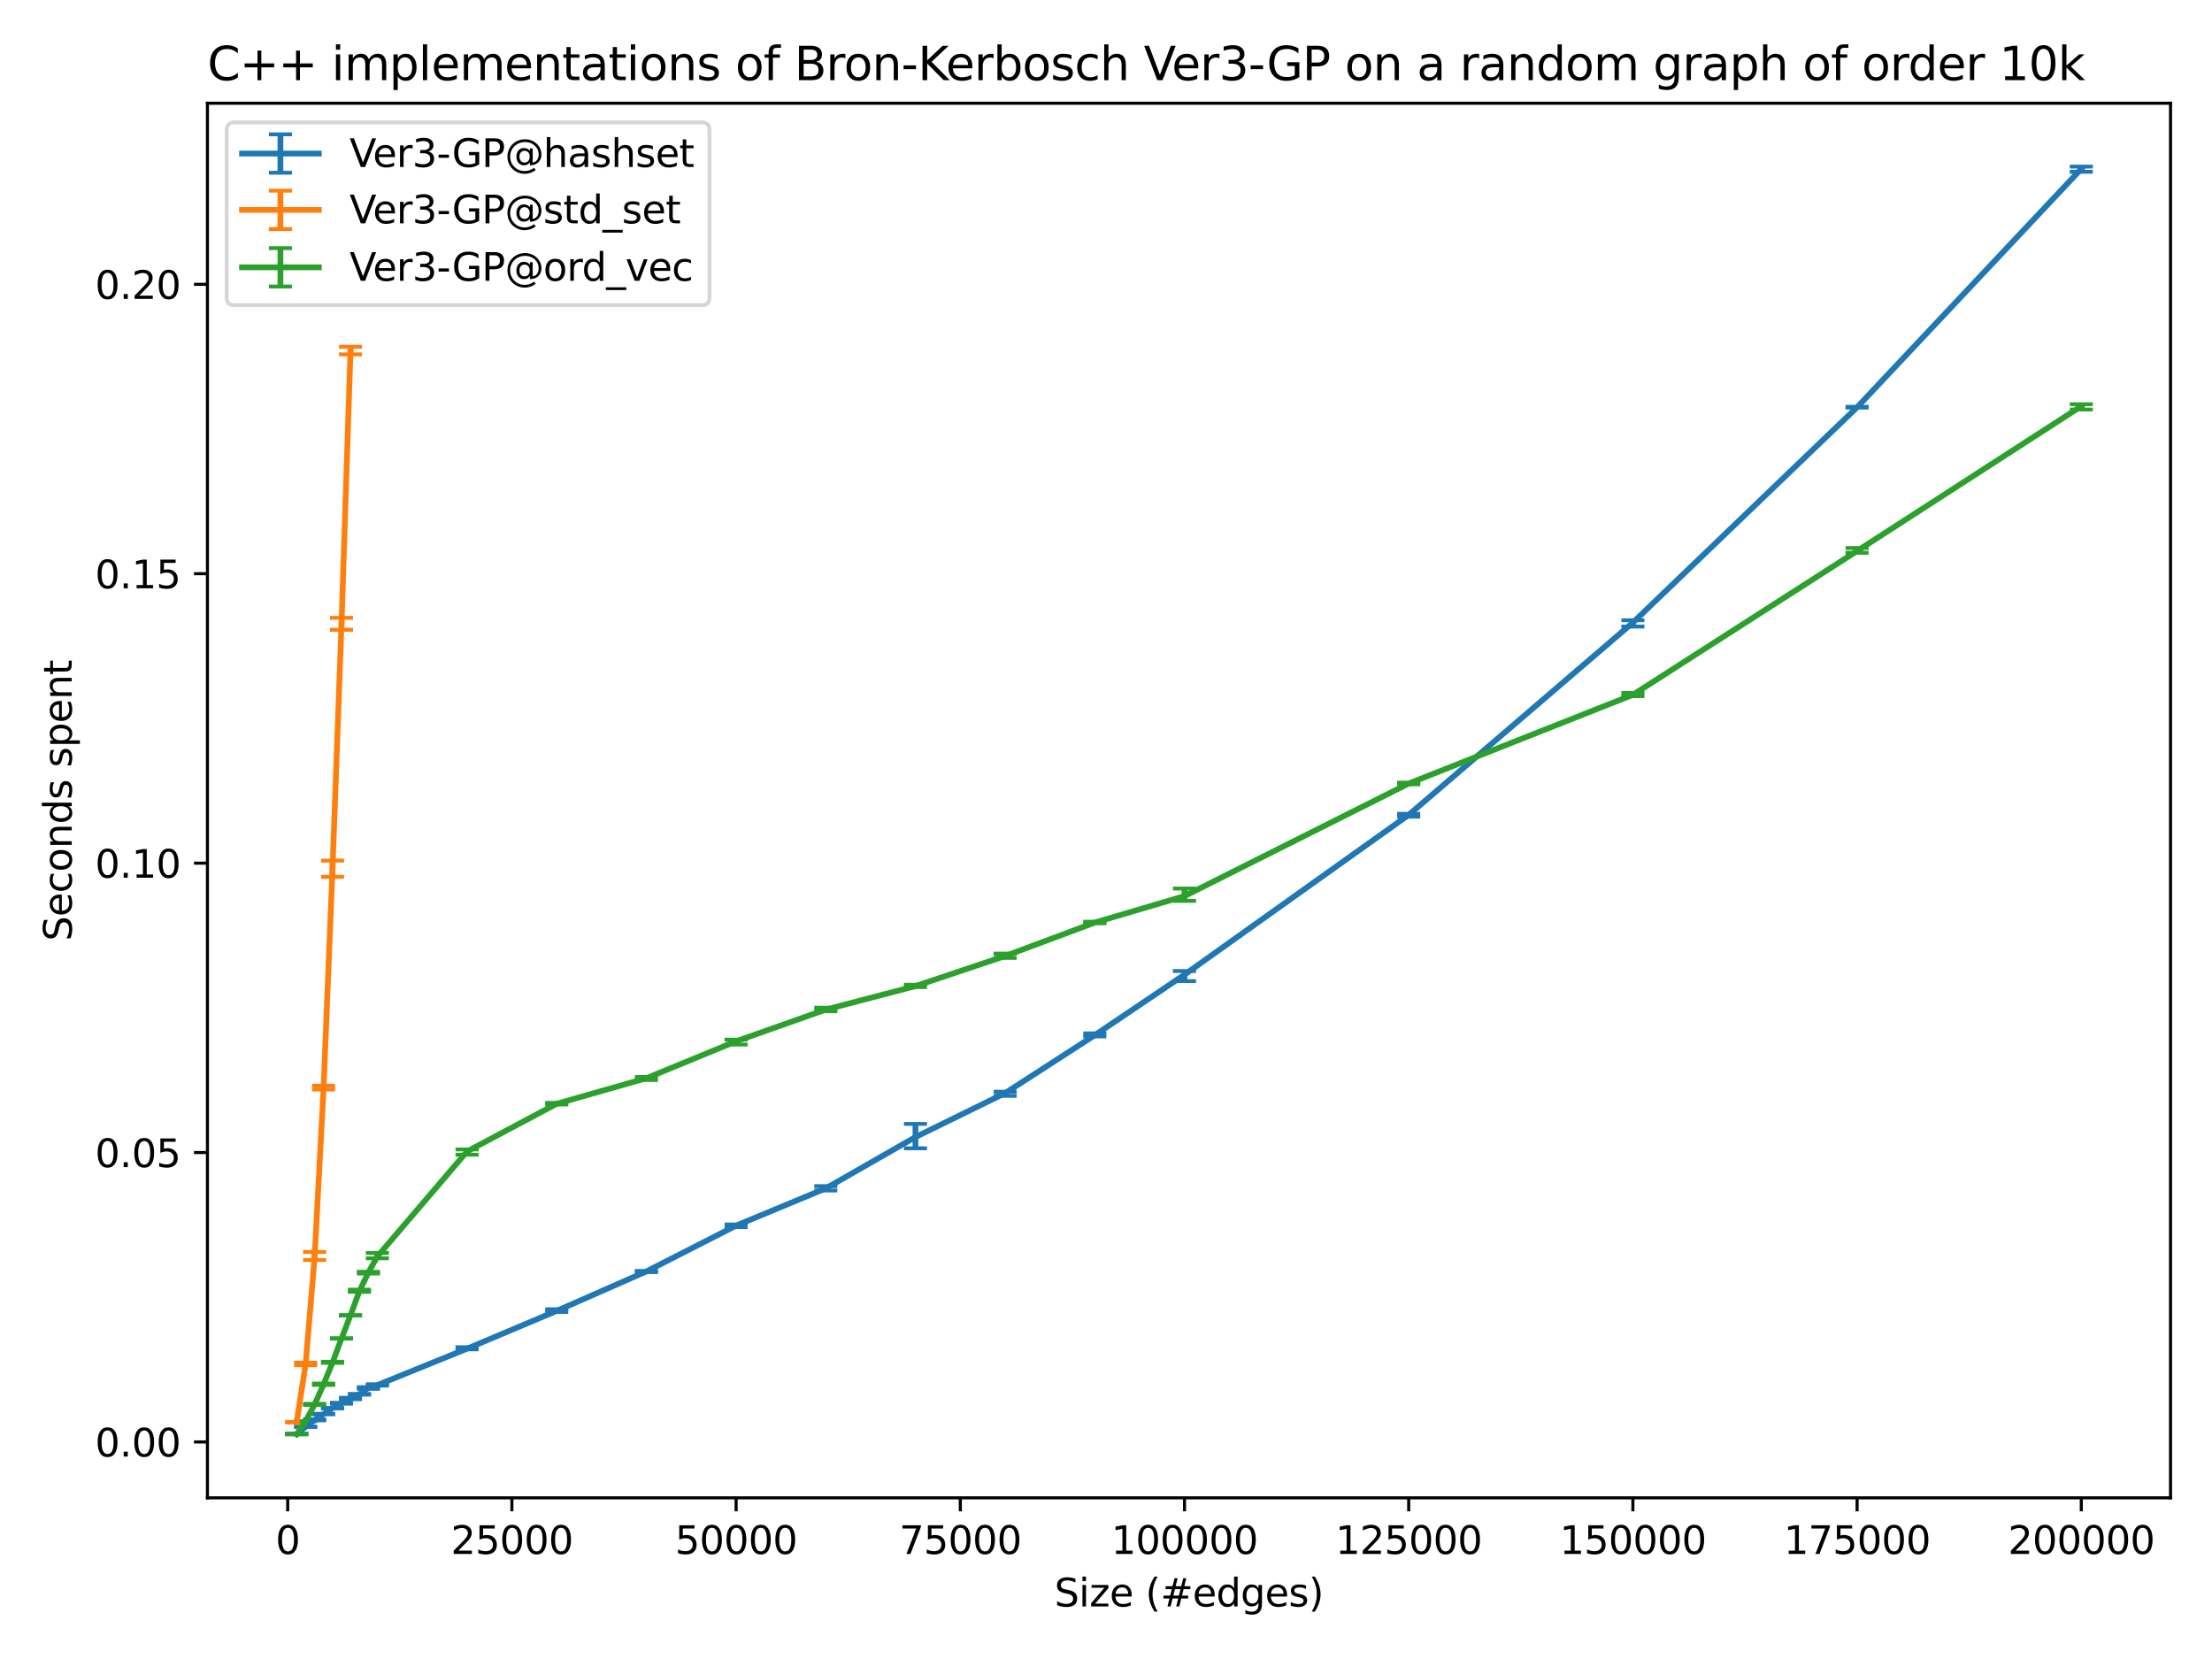 <?xml version="1.0" encoding="utf-8" standalone="no"?>
<!DOCTYPE svg PUBLIC "-//W3C//DTD SVG 1.1//EN"
  "http://www.w3.org/Graphics/SVG/1.1/DTD/svg11.dtd">
<svg xmlns:xlink="http://www.w3.org/1999/xlink" width="576pt" height="432pt" viewBox="0 0 576 432" xmlns="http://www.w3.org/2000/svg" version="1.1">
 <defs>
  <style type="text/css">*{stroke-linejoin: round; stroke-linecap: butt}</style>
 </defs>
 <g id="figure_1">
  <g id="patch_1">
   <path d="M 0 432 
L 576 432 
L 576 0 
L 0 0 
z
" style="fill: #ffffff"/>
  </g>
  <g id="axes_1">
   <g id="patch_2">
    <path d="M 54.02 390.04 
L 565.2 390.04 
L 565.2 26.88 
L 54.02 26.88 
z
" style="fill: #ffffff"/>
   </g>
   <g id="matplotlib.axis_1">
    <g id="xtick_1">
     <g id="line2d_1">
      <defs>
       <path id="mba14acd23a" d="M 0 0 
L 0 3.5 
" style="stroke: #000000; stroke-width: 0.8"/>
      </defs>
      <g>
       <use xlink:href="#mba14acd23a" x="74.92" y="390.04" style="stroke: #000000; stroke-width: 0.8"/>
      </g>
     </g>
     <g id="text_1">
      <!-- 0 -->
      <g transform="translate(71.739 404.638)scale(0.1 -0.1)">
       <defs>
        <path id="DejaVuSans-30" d="M 2034 4250 
Q 1547 4250 1301 3770 
Q 1056 3291 1056 2328 
Q 1056 1369 1301 889 
Q 1547 409 2034 409 
Q 2525 409 2770 889 
Q 3016 1369 3016 2328 
Q 3016 3291 2770 3770 
Q 2525 4250 2034 4250 
z
M 2034 4750 
Q 2819 4750 3233 4129 
Q 3647 3509 3647 2328 
Q 3647 1150 3233 529 
Q 2819 -91 2034 -91 
Q 1250 -91 836 529 
Q 422 1150 422 2328 
Q 422 3509 836 4129 
Q 1250 4750 2034 4750 
z
" transform="scale(0.016)"/>
       </defs>
       <use xlink:href="#DejaVuSans-30"/>
      </g>
     </g>
    </g>
    <g id="xtick_2">
     <g id="line2d_2">
      <g>
       <use xlink:href="#mba14acd23a" x="133.301" y="390.04" style="stroke: #000000; stroke-width: 0.8"/>
      </g>
     </g>
     <g id="text_2">
      <!-- 25000 -->
      <g transform="translate(117.395 404.638)scale(0.1 -0.1)">
       <defs>
        <path id="DejaVuSans-32" d="M 1228 531 
L 3431 531 
L 3431 0 
L 469 0 
L 469 531 
Q 828 903 1448 1529 
Q 2069 2156 2228 2338 
Q 2531 2678 2651 2914 
Q 2772 3150 2772 3378 
Q 2772 3750 2511 3984 
Q 2250 4219 1831 4219 
Q 1534 4219 1204 4116 
Q 875 4013 500 3803 
L 500 4441 
Q 881 4594 1212 4672 
Q 1544 4750 1819 4750 
Q 2544 4750 2975 4387 
Q 3406 4025 3406 3419 
Q 3406 3131 3298 2873 
Q 3191 2616 2906 2266 
Q 2828 2175 2409 1742 
Q 1991 1309 1228 531 
z
" transform="scale(0.016)"/>
        <path id="DejaVuSans-35" d="M 691 4666 
L 3169 4666 
L 3169 4134 
L 1269 4134 
L 1269 2991 
Q 1406 3038 1543 3061 
Q 1681 3084 1819 3084 
Q 2600 3084 3056 2656 
Q 3513 2228 3513 1497 
Q 3513 744 3044 326 
Q 2575 -91 1722 -91 
Q 1428 -91 1123 -41 
Q 819 9 494 109 
L 494 744 
Q 775 591 1075 516 
Q 1375 441 1709 441 
Q 2250 441 2565 725 
Q 2881 1009 2881 1497 
Q 2881 1984 2565 2268 
Q 2250 2553 1709 2553 
Q 1456 2553 1204 2497 
Q 953 2441 691 2322 
L 691 4666 
z
" transform="scale(0.016)"/>
       </defs>
       <use xlink:href="#DejaVuSans-32"/>
       <use xlink:href="#DejaVuSans-35" x="63.623"/>
       <use xlink:href="#DejaVuSans-30" x="127.246"/>
       <use xlink:href="#DejaVuSans-30" x="190.869"/>
       <use xlink:href="#DejaVuSans-30" x="254.492"/>
      </g>
     </g>
    </g>
    <g id="xtick_3">
     <g id="line2d_3">
      <g>
       <use xlink:href="#mba14acd23a" x="191.681" y="390.04" style="stroke: #000000; stroke-width: 0.8"/>
      </g>
     </g>
     <g id="text_3">
      <!-- 50000 -->
      <g transform="translate(175.775 404.638)scale(0.1 -0.1)">
       <use xlink:href="#DejaVuSans-35"/>
       <use xlink:href="#DejaVuSans-30" x="63.623"/>
       <use xlink:href="#DejaVuSans-30" x="127.246"/>
       <use xlink:href="#DejaVuSans-30" x="190.869"/>
       <use xlink:href="#DejaVuSans-30" x="254.492"/>
      </g>
     </g>
    </g>
    <g id="xtick_4">
     <g id="line2d_4">
      <g>
       <use xlink:href="#mba14acd23a" x="250.062" y="390.04" style="stroke: #000000; stroke-width: 0.8"/>
      </g>
     </g>
     <g id="text_4">
      <!-- 75000 -->
      <g transform="translate(234.156 404.638)scale(0.1 -0.1)">
       <defs>
        <path id="DejaVuSans-37" d="M 525 4666 
L 3525 4666 
L 3525 4397 
L 1831 0 
L 1172 0 
L 2766 4134 
L 525 4134 
L 525 4666 
z
" transform="scale(0.016)"/>
       </defs>
       <use xlink:href="#DejaVuSans-37"/>
       <use xlink:href="#DejaVuSans-35" x="63.623"/>
       <use xlink:href="#DejaVuSans-30" x="127.246"/>
       <use xlink:href="#DejaVuSans-30" x="190.869"/>
       <use xlink:href="#DejaVuSans-30" x="254.492"/>
      </g>
     </g>
    </g>
    <g id="xtick_5">
     <g id="line2d_5">
      <g>
       <use xlink:href="#mba14acd23a" x="308.442" y="390.04" style="stroke: #000000; stroke-width: 0.8"/>
      </g>
     </g>
     <g id="text_5">
      <!-- 100000 -->
      <g transform="translate(289.355 404.638)scale(0.1 -0.1)">
       <defs>
        <path id="DejaVuSans-31" d="M 794 531 
L 1825 531 
L 1825 4091 
L 703 3866 
L 703 4441 
L 1819 4666 
L 2450 4666 
L 2450 531 
L 3481 531 
L 3481 0 
L 794 0 
L 794 531 
z
" transform="scale(0.016)"/>
       </defs>
       <use xlink:href="#DejaVuSans-31"/>
       <use xlink:href="#DejaVuSans-30" x="63.623"/>
       <use xlink:href="#DejaVuSans-30" x="127.246"/>
       <use xlink:href="#DejaVuSans-30" x="190.869"/>
       <use xlink:href="#DejaVuSans-30" x="254.492"/>
       <use xlink:href="#DejaVuSans-30" x="318.115"/>
      </g>
     </g>
    </g>
    <g id="xtick_6">
     <g id="line2d_6">
      <g>
       <use xlink:href="#mba14acd23a" x="366.823" y="390.04" style="stroke: #000000; stroke-width: 0.8"/>
      </g>
     </g>
     <g id="text_6">
      <!-- 125000 -->
      <g transform="translate(347.735 404.638)scale(0.1 -0.1)">
       <use xlink:href="#DejaVuSans-31"/>
       <use xlink:href="#DejaVuSans-32" x="63.623"/>
       <use xlink:href="#DejaVuSans-35" x="127.246"/>
       <use xlink:href="#DejaVuSans-30" x="190.869"/>
       <use xlink:href="#DejaVuSans-30" x="254.492"/>
       <use xlink:href="#DejaVuSans-30" x="318.115"/>
      </g>
     </g>
    </g>
    <g id="xtick_7">
     <g id="line2d_7">
      <g>
       <use xlink:href="#mba14acd23a" x="425.203" y="390.04" style="stroke: #000000; stroke-width: 0.8"/>
      </g>
     </g>
     <g id="text_7">
      <!-- 150000 -->
      <g transform="translate(406.116 404.638)scale(0.1 -0.1)">
       <use xlink:href="#DejaVuSans-31"/>
       <use xlink:href="#DejaVuSans-35" x="63.623"/>
       <use xlink:href="#DejaVuSans-30" x="127.246"/>
       <use xlink:href="#DejaVuSans-30" x="190.869"/>
       <use xlink:href="#DejaVuSans-30" x="254.492"/>
       <use xlink:href="#DejaVuSans-30" x="318.115"/>
      </g>
     </g>
    </g>
    <g id="xtick_8">
     <g id="line2d_8">
      <g>
       <use xlink:href="#mba14acd23a" x="483.584" y="390.04" style="stroke: #000000; stroke-width: 0.8"/>
      </g>
     </g>
     <g id="text_8">
      <!-- 175000 -->
      <g transform="translate(464.497 404.638)scale(0.1 -0.1)">
       <use xlink:href="#DejaVuSans-31"/>
       <use xlink:href="#DejaVuSans-37" x="63.623"/>
       <use xlink:href="#DejaVuSans-35" x="127.246"/>
       <use xlink:href="#DejaVuSans-30" x="190.869"/>
       <use xlink:href="#DejaVuSans-30" x="254.492"/>
       <use xlink:href="#DejaVuSans-30" x="318.115"/>
      </g>
     </g>
    </g>
    <g id="xtick_9">
     <g id="line2d_9">
      <g>
       <use xlink:href="#mba14acd23a" x="541.965" y="390.04" style="stroke: #000000; stroke-width: 0.8"/>
      </g>
     </g>
     <g id="text_9">
      <!-- 200000 -->
      <g transform="translate(522.877 404.638)scale(0.1 -0.1)">
       <use xlink:href="#DejaVuSans-32"/>
       <use xlink:href="#DejaVuSans-30" x="63.623"/>
       <use xlink:href="#DejaVuSans-30" x="127.246"/>
       <use xlink:href="#DejaVuSans-30" x="190.869"/>
       <use xlink:href="#DejaVuSans-30" x="254.492"/>
       <use xlink:href="#DejaVuSans-30" x="318.115"/>
      </g>
     </g>
    </g>
    <g id="text_10">
     <!-- Size (#edges) -->
     <g transform="translate(274.559 418.317)scale(0.1 -0.1)">
      <defs>
       <path id="DejaVuSans-53" d="M 3425 4513 
L 3425 3897 
Q 3066 4069 2747 4153 
Q 2428 4238 2131 4238 
Q 1616 4238 1336 4038 
Q 1056 3838 1056 3469 
Q 1056 3159 1242 3001 
Q 1428 2844 1947 2747 
L 2328 2669 
Q 3034 2534 3370 2195 
Q 3706 1856 3706 1288 
Q 3706 609 3251 259 
Q 2797 -91 1919 -91 
Q 1588 -91 1214 -16 
Q 841 59 441 206 
L 441 856 
Q 825 641 1194 531 
Q 1563 422 1919 422 
Q 2459 422 2753 634 
Q 3047 847 3047 1241 
Q 3047 1584 2836 1778 
Q 2625 1972 2144 2069 
L 1759 2144 
Q 1053 2284 737 2584 
Q 422 2884 422 3419 
Q 422 4038 858 4394 
Q 1294 4750 2059 4750 
Q 2388 4750 2728 4690 
Q 3069 4631 3425 4513 
z
" transform="scale(0.016)"/>
       <path id="DejaVuSans-69" d="M 603 3500 
L 1178 3500 
L 1178 0 
L 603 0 
L 603 3500 
z
M 603 4863 
L 1178 4863 
L 1178 4134 
L 603 4134 
L 603 4863 
z
" transform="scale(0.016)"/>
       <path id="DejaVuSans-7a" d="M 353 3500 
L 3084 3500 
L 3084 2975 
L 922 459 
L 3084 459 
L 3084 0 
L 275 0 
L 275 525 
L 2438 3041 
L 353 3041 
L 353 3500 
z
" transform="scale(0.016)"/>
       <path id="DejaVuSans-65" d="M 3597 1894 
L 3597 1613 
L 953 1613 
Q 991 1019 1311 708 
Q 1631 397 2203 397 
Q 2534 397 2845 478 
Q 3156 559 3463 722 
L 3463 178 
Q 3153 47 2828 -22 
Q 2503 -91 2169 -91 
Q 1331 -91 842 396 
Q 353 884 353 1716 
Q 353 2575 817 3079 
Q 1281 3584 2069 3584 
Q 2775 3584 3186 3129 
Q 3597 2675 3597 1894 
z
M 3022 2063 
Q 3016 2534 2758 2815 
Q 2500 3097 2075 3097 
Q 1594 3097 1305 2825 
Q 1016 2553 972 2059 
L 3022 2063 
z
" transform="scale(0.016)"/>
       <path id="DejaVuSans-20" transform="scale(0.016)"/>
       <path id="DejaVuSans-28" d="M 1984 4856 
Q 1566 4138 1362 3434 
Q 1159 2731 1159 2009 
Q 1159 1288 1364 580 
Q 1569 -128 1984 -844 
L 1484 -844 
Q 1016 -109 783 600 
Q 550 1309 550 2009 
Q 550 2706 781 3412 
Q 1013 4119 1484 4856 
L 1984 4856 
z
" transform="scale(0.016)"/>
       <path id="DejaVuSans-23" d="M 3272 2816 
L 2363 2816 
L 2100 1772 
L 3016 1772 
L 3272 2816 
z
M 2803 4594 
L 2478 3297 
L 3391 3297 
L 3719 4594 
L 4219 4594 
L 3897 3297 
L 4872 3297 
L 4872 2816 
L 3775 2816 
L 3519 1772 
L 4513 1772 
L 4513 1294 
L 3397 1294 
L 3072 0 
L 2572 0 
L 2894 1294 
L 1978 1294 
L 1656 0 
L 1153 0 
L 1478 1294 
L 494 1294 
L 494 1772 
L 1594 1772 
L 1856 2816 
L 850 2816 
L 850 3297 
L 1978 3297 
L 2297 4594 
L 2803 4594 
z
" transform="scale(0.016)"/>
       <path id="DejaVuSans-64" d="M 2906 2969 
L 2906 4863 
L 3481 4863 
L 3481 0 
L 2906 0 
L 2906 525 
Q 2725 213 2448 61 
Q 2172 -91 1784 -91 
Q 1150 -91 751 415 
Q 353 922 353 1747 
Q 353 2572 751 3078 
Q 1150 3584 1784 3584 
Q 2172 3584 2448 3432 
Q 2725 3281 2906 2969 
z
M 947 1747 
Q 947 1113 1208 752 
Q 1469 391 1925 391 
Q 2381 391 2643 752 
Q 2906 1113 2906 1747 
Q 2906 2381 2643 2742 
Q 2381 3103 1925 3103 
Q 1469 3103 1208 2742 
Q 947 2381 947 1747 
z
" transform="scale(0.016)"/>
       <path id="DejaVuSans-67" d="M 2906 1791 
Q 2906 2416 2648 2759 
Q 2391 3103 1925 3103 
Q 1463 3103 1205 2759 
Q 947 2416 947 1791 
Q 947 1169 1205 825 
Q 1463 481 1925 481 
Q 2391 481 2648 825 
Q 2906 1169 2906 1791 
z
M 3481 434 
Q 3481 -459 3084 -895 
Q 2688 -1331 1869 -1331 
Q 1566 -1331 1297 -1286 
Q 1028 -1241 775 -1147 
L 775 -588 
Q 1028 -725 1275 -790 
Q 1522 -856 1778 -856 
Q 2344 -856 2625 -561 
Q 2906 -266 2906 331 
L 2906 616 
Q 2728 306 2450 153 
Q 2172 0 1784 0 
Q 1141 0 747 490 
Q 353 981 353 1791 
Q 353 2603 747 3093 
Q 1141 3584 1784 3584 
Q 2172 3584 2450 3431 
Q 2728 3278 2906 2969 
L 2906 3500 
L 3481 3500 
L 3481 434 
z
" transform="scale(0.016)"/>
       <path id="DejaVuSans-73" d="M 2834 3397 
L 2834 2853 
Q 2591 2978 2328 3040 
Q 2066 3103 1784 3103 
Q 1356 3103 1142 2972 
Q 928 2841 928 2578 
Q 928 2378 1081 2264 
Q 1234 2150 1697 2047 
L 1894 2003 
Q 2506 1872 2764 1633 
Q 3022 1394 3022 966 
Q 3022 478 2636 193 
Q 2250 -91 1575 -91 
Q 1294 -91 989 -36 
Q 684 19 347 128 
L 347 722 
Q 666 556 975 473 
Q 1284 391 1588 391 
Q 1994 391 2212 530 
Q 2431 669 2431 922 
Q 2431 1156 2273 1281 
Q 2116 1406 1581 1522 
L 1381 1569 
Q 847 1681 609 1914 
Q 372 2147 372 2553 
Q 372 3047 722 3315 
Q 1072 3584 1716 3584 
Q 2034 3584 2315 3537 
Q 2597 3491 2834 3397 
z
" transform="scale(0.016)"/>
       <path id="DejaVuSans-29" d="M 513 4856 
L 1013 4856 
Q 1481 4119 1714 3412 
Q 1947 2706 1947 2009 
Q 1947 1309 1714 600 
Q 1481 -109 1013 -844 
L 513 -844 
Q 928 -128 1133 580 
Q 1338 1288 1338 2009 
Q 1338 2731 1133 3434 
Q 928 4138 513 4856 
z
" transform="scale(0.016)"/>
      </defs>
      <use xlink:href="#DejaVuSans-53"/>
      <use xlink:href="#DejaVuSans-69" x="63.477"/>
      <use xlink:href="#DejaVuSans-7a" x="91.26"/>
      <use xlink:href="#DejaVuSans-65" x="143.75"/>
      <use xlink:href="#DejaVuSans-20" x="205.273"/>
      <use xlink:href="#DejaVuSans-28" x="237.061"/>
      <use xlink:href="#DejaVuSans-23" x="276.074"/>
      <use xlink:href="#DejaVuSans-65" x="359.863"/>
      <use xlink:href="#DejaVuSans-64" x="421.387"/>
      <use xlink:href="#DejaVuSans-67" x="484.863"/>
      <use xlink:href="#DejaVuSans-65" x="548.34"/>
      <use xlink:href="#DejaVuSans-73" x="609.863"/>
      <use xlink:href="#DejaVuSans-29" x="661.963"/>
     </g>
    </g>
   </g>
   <g id="matplotlib.axis_2">
    <g id="ytick_1">
     <g id="line2d_10">
      <defs>
       <path id="m791650b60c" d="M 0 0 
L -3.5 0 
" style="stroke: #000000; stroke-width: 0.8"/>
      </defs>
      <g>
       <use xlink:href="#m791650b60c" x="54.02" y="375.483" style="stroke: #000000; stroke-width: 0.8"/>
      </g>
     </g>
     <g id="text_11">
      <!-- 0.00 -->
      <g transform="translate(24.754 379.282)scale(0.1 -0.1)">
       <defs>
        <path id="DejaVuSans-2e" d="M 684 794 
L 1344 794 
L 1344 0 
L 684 0 
L 684 794 
z
" transform="scale(0.016)"/>
       </defs>
       <use xlink:href="#DejaVuSans-30"/>
       <use xlink:href="#DejaVuSans-2e" x="63.623"/>
       <use xlink:href="#DejaVuSans-30" x="95.41"/>
       <use xlink:href="#DejaVuSans-30" x="159.033"/>
      </g>
     </g>
    </g>
    <g id="ytick_2">
     <g id="line2d_11">
      <g>
       <use xlink:href="#m791650b60c" x="54.02" y="300.12" style="stroke: #000000; stroke-width: 0.8"/>
      </g>
     </g>
     <g id="text_12">
      <!-- 0.05 -->
      <g transform="translate(24.754 303.919)scale(0.1 -0.1)">
       <use xlink:href="#DejaVuSans-30"/>
       <use xlink:href="#DejaVuSans-2e" x="63.623"/>
       <use xlink:href="#DejaVuSans-30" x="95.41"/>
       <use xlink:href="#DejaVuSans-35" x="159.033"/>
      </g>
     </g>
    </g>
    <g id="ytick_3">
     <g id="line2d_12">
      <g>
       <use xlink:href="#m791650b60c" x="54.02" y="224.757" style="stroke: #000000; stroke-width: 0.8"/>
      </g>
     </g>
     <g id="text_13">
      <!-- 0.10 -->
      <g transform="translate(24.754 228.556)scale(0.1 -0.1)">
       <use xlink:href="#DejaVuSans-30"/>
       <use xlink:href="#DejaVuSans-2e" x="63.623"/>
       <use xlink:href="#DejaVuSans-31" x="95.41"/>
       <use xlink:href="#DejaVuSans-30" x="159.033"/>
      </g>
     </g>
    </g>
    <g id="ytick_4">
     <g id="line2d_13">
      <g>
       <use xlink:href="#m791650b60c" x="54.02" y="149.394" style="stroke: #000000; stroke-width: 0.8"/>
      </g>
     </g>
     <g id="text_14">
      <!-- 0.15 -->
      <g transform="translate(24.754 153.193)scale(0.1 -0.1)">
       <use xlink:href="#DejaVuSans-30"/>
       <use xlink:href="#DejaVuSans-2e" x="63.623"/>
       <use xlink:href="#DejaVuSans-31" x="95.41"/>
       <use xlink:href="#DejaVuSans-35" x="159.033"/>
      </g>
     </g>
    </g>
    <g id="ytick_5">
     <g id="line2d_14">
      <g>
       <use xlink:href="#m791650b60c" x="54.02" y="74.031" style="stroke: #000000; stroke-width: 0.8"/>
      </g>
     </g>
     <g id="text_15">
      <!-- 0.20 -->
      <g transform="translate(24.754 77.831)scale(0.1 -0.1)">
       <use xlink:href="#DejaVuSans-30"/>
       <use xlink:href="#DejaVuSans-2e" x="63.623"/>
       <use xlink:href="#DejaVuSans-32" x="95.41"/>
       <use xlink:href="#DejaVuSans-30" x="159.033"/>
      </g>
     </g>
    </g>
    <g id="text_16">
     <!-- Seconds spent -->
     <g transform="translate(18.675 245.04)rotate(-90)scale(0.1 -0.1)">
      <defs>
       <path id="DejaVuSans-63" d="M 3122 3366 
L 3122 2828 
Q 2878 2963 2633 3030 
Q 2388 3097 2138 3097 
Q 1578 3097 1268 2742 
Q 959 2388 959 1747 
Q 959 1106 1268 751 
Q 1578 397 2138 397 
Q 2388 397 2633 464 
Q 2878 531 3122 666 
L 3122 134 
Q 2881 22 2623 -34 
Q 2366 -91 2075 -91 
Q 1284 -91 818 406 
Q 353 903 353 1747 
Q 353 2603 823 3093 
Q 1294 3584 2113 3584 
Q 2378 3584 2631 3529 
Q 2884 3475 3122 3366 
z
" transform="scale(0.016)"/>
       <path id="DejaVuSans-6f" d="M 1959 3097 
Q 1497 3097 1228 2736 
Q 959 2375 959 1747 
Q 959 1119 1226 758 
Q 1494 397 1959 397 
Q 2419 397 2687 759 
Q 2956 1122 2956 1747 
Q 2956 2369 2687 2733 
Q 2419 3097 1959 3097 
z
M 1959 3584 
Q 2709 3584 3137 3096 
Q 3566 2609 3566 1747 
Q 3566 888 3137 398 
Q 2709 -91 1959 -91 
Q 1206 -91 779 398 
Q 353 888 353 1747 
Q 353 2609 779 3096 
Q 1206 3584 1959 3584 
z
" transform="scale(0.016)"/>
       <path id="DejaVuSans-6e" d="M 3513 2113 
L 3513 0 
L 2938 0 
L 2938 2094 
Q 2938 2591 2744 2837 
Q 2550 3084 2163 3084 
Q 1697 3084 1428 2787 
Q 1159 2491 1159 1978 
L 1159 0 
L 581 0 
L 581 3500 
L 1159 3500 
L 1159 2956 
Q 1366 3272 1645 3428 
Q 1925 3584 2291 3584 
Q 2894 3584 3203 3211 
Q 3513 2838 3513 2113 
z
" transform="scale(0.016)"/>
       <path id="DejaVuSans-70" d="M 1159 525 
L 1159 -1331 
L 581 -1331 
L 581 3500 
L 1159 3500 
L 1159 2969 
Q 1341 3281 1617 3432 
Q 1894 3584 2278 3584 
Q 2916 3584 3314 3078 
Q 3713 2572 3713 1747 
Q 3713 922 3314 415 
Q 2916 -91 2278 -91 
Q 1894 -91 1617 61 
Q 1341 213 1159 525 
z
M 3116 1747 
Q 3116 2381 2855 2742 
Q 2594 3103 2138 3103 
Q 1681 3103 1420 2742 
Q 1159 2381 1159 1747 
Q 1159 1113 1420 752 
Q 1681 391 2138 391 
Q 2594 391 2855 752 
Q 3116 1113 3116 1747 
z
" transform="scale(0.016)"/>
       <path id="DejaVuSans-74" d="M 1172 4494 
L 1172 3500 
L 2356 3500 
L 2356 3053 
L 1172 3053 
L 1172 1153 
Q 1172 725 1289 603 
Q 1406 481 1766 481 
L 2356 481 
L 2356 0 
L 1766 0 
Q 1100 0 847 248 
Q 594 497 594 1153 
L 594 3053 
L 172 3053 
L 172 3500 
L 594 3500 
L 594 4494 
L 1172 4494 
z
" transform="scale(0.016)"/>
      </defs>
      <use xlink:href="#DejaVuSans-53"/>
      <use xlink:href="#DejaVuSans-65" x="63.477"/>
      <use xlink:href="#DejaVuSans-63" x="125"/>
      <use xlink:href="#DejaVuSans-6f" x="179.98"/>
      <use xlink:href="#DejaVuSans-6e" x="241.162"/>
      <use xlink:href="#DejaVuSans-64" x="304.541"/>
      <use xlink:href="#DejaVuSans-73" x="368.018"/>
      <use xlink:href="#DejaVuSans-20" x="420.117"/>
      <use xlink:href="#DejaVuSans-73" x="451.904"/>
      <use xlink:href="#DejaVuSans-70" x="504.004"/>
      <use xlink:href="#DejaVuSans-65" x="567.48"/>
      <use xlink:href="#DejaVuSans-6e" x="629.004"/>
      <use xlink:href="#DejaVuSans-74" x="692.383"/>
     </g>
    </g>
   </g>
   <g id="LineCollection_1">
    <path d="M 77.255 373.355 
L 77.255 373.346 
" clip-path="url(#pfdc71ed884)" style="fill: none; stroke: #1f77b4; stroke-width: 1.5"/>
    <path d="M 79.591 371.533 
L 79.591 371.523 
" clip-path="url(#pfdc71ed884)" style="fill: none; stroke: #1f77b4; stroke-width: 1.5"/>
    <path d="M 81.926 369.853 
L 81.926 369.619 
" clip-path="url(#pfdc71ed884)" style="fill: none; stroke: #1f77b4; stroke-width: 1.5"/>
    <path d="M 84.261 368.26 
L 84.261 368.163 
" clip-path="url(#pfdc71ed884)" style="fill: none; stroke: #1f77b4; stroke-width: 1.5"/>
    <path d="M 86.596 366.73 
L 86.596 366.632 
" clip-path="url(#pfdc71ed884)" style="fill: none; stroke: #1f77b4; stroke-width: 1.5"/>
    <path d="M 88.932 365.515 
L 88.932 365.286 
" clip-path="url(#pfdc71ed884)" style="fill: none; stroke: #1f77b4; stroke-width: 1.5"/>
    <path d="M 91.267 364.34 
L 91.267 363.981 
" clip-path="url(#pfdc71ed884)" style="fill: none; stroke: #1f77b4; stroke-width: 1.5"/>
    <path d="M 93.602 363.157 
L 93.602 362.987 
" clip-path="url(#pfdc71ed884)" style="fill: none; stroke: #1f77b4; stroke-width: 1.5"/>
    <path d="M 95.937 361.652 
L 95.937 361.215 
" clip-path="url(#pfdc71ed884)" style="fill: none; stroke: #1f77b4; stroke-width: 1.5"/>
    <path d="M 98.272 360.809 
L 98.272 360.463 
" clip-path="url(#pfdc71ed884)" style="fill: none; stroke: #1f77b4; stroke-width: 1.5"/>
    <path d="M 121.625 351.372 
L 121.625 350.822 
" clip-path="url(#pfdc71ed884)" style="fill: none; stroke: #1f77b4; stroke-width: 1.5"/>
    <path d="M 144.977 341.623 
L 144.977 340.923 
" clip-path="url(#pfdc71ed884)" style="fill: none; stroke: #1f77b4; stroke-width: 1.5"/>
    <path d="M 168.329 331.266 
L 168.329 330.952 
" clip-path="url(#pfdc71ed884)" style="fill: none; stroke: #1f77b4; stroke-width: 1.5"/>
    <path d="M 191.681 319.538 
L 191.681 318.849 
" clip-path="url(#pfdc71ed884)" style="fill: none; stroke: #1f77b4; stroke-width: 1.5"/>
    <path d="M 215.034 310.007 
L 215.034 308.872 
" clip-path="url(#pfdc71ed884)" style="fill: none; stroke: #1f77b4; stroke-width: 1.5"/>
    <path d="M 238.386 299.014 
L 238.386 292.665 
" clip-path="url(#pfdc71ed884)" style="fill: none; stroke: #1f77b4; stroke-width: 1.5"/>
    <path d="M 261.738 285.35 
L 261.738 284.274 
" clip-path="url(#pfdc71ed884)" style="fill: none; stroke: #1f77b4; stroke-width: 1.5"/>
    <path d="M 285.09 269.888 
L 285.09 269.081 
" clip-path="url(#pfdc71ed884)" style="fill: none; stroke: #1f77b4; stroke-width: 1.5"/>
    <path d="M 308.442 255.473 
L 308.442 252.845 
" clip-path="url(#pfdc71ed884)" style="fill: none; stroke: #1f77b4; stroke-width: 1.5"/>
    <path d="M 366.823 212.654 
L 366.823 211.911 
" clip-path="url(#pfdc71ed884)" style="fill: none; stroke: #1f77b4; stroke-width: 1.5"/>
    <path d="M 425.203 163.154 
L 425.203 161.518 
" clip-path="url(#pfdc71ed884)" style="fill: none; stroke: #1f77b4; stroke-width: 1.5"/>
    <path d="M 483.584 106.145 
L 483.584 105.931 
" clip-path="url(#pfdc71ed884)" style="fill: none; stroke: #1f77b4; stroke-width: 1.5"/>
    <path d="M 541.965 44.729 
L 541.965 43.387 
" clip-path="url(#pfdc71ed884)" style="fill: none; stroke: #1f77b4; stroke-width: 1.5"/>
   </g>
   <g id="line2d_15">
    <defs>
     <path id="m46a7a75290" d="M 3 0 
L -3 -0 
" style="stroke: #1f77b4"/>
    </defs>
    <g clip-path="url(#pfdc71ed884)">
     <use xlink:href="#m46a7a75290" x="77.255" y="373.355" style="fill: #1f77b4; stroke: #1f77b4"/>
     <use xlink:href="#m46a7a75290" x="79.591" y="371.533" style="fill: #1f77b4; stroke: #1f77b4"/>
     <use xlink:href="#m46a7a75290" x="81.926" y="369.853" style="fill: #1f77b4; stroke: #1f77b4"/>
     <use xlink:href="#m46a7a75290" x="84.261" y="368.26" style="fill: #1f77b4; stroke: #1f77b4"/>
     <use xlink:href="#m46a7a75290" x="86.596" y="366.73" style="fill: #1f77b4; stroke: #1f77b4"/>
     <use xlink:href="#m46a7a75290" x="88.932" y="365.515" style="fill: #1f77b4; stroke: #1f77b4"/>
     <use xlink:href="#m46a7a75290" x="91.267" y="364.34" style="fill: #1f77b4; stroke: #1f77b4"/>
     <use xlink:href="#m46a7a75290" x="93.602" y="363.157" style="fill: #1f77b4; stroke: #1f77b4"/>
     <use xlink:href="#m46a7a75290" x="95.937" y="361.652" style="fill: #1f77b4; stroke: #1f77b4"/>
     <use xlink:href="#m46a7a75290" x="98.272" y="360.809" style="fill: #1f77b4; stroke: #1f77b4"/>
     <use xlink:href="#m46a7a75290" x="121.625" y="351.372" style="fill: #1f77b4; stroke: #1f77b4"/>
     <use xlink:href="#m46a7a75290" x="144.977" y="341.623" style="fill: #1f77b4; stroke: #1f77b4"/>
     <use xlink:href="#m46a7a75290" x="168.329" y="331.266" style="fill: #1f77b4; stroke: #1f77b4"/>
     <use xlink:href="#m46a7a75290" x="191.681" y="319.538" style="fill: #1f77b4; stroke: #1f77b4"/>
     <use xlink:href="#m46a7a75290" x="215.034" y="310.007" style="fill: #1f77b4; stroke: #1f77b4"/>
     <use xlink:href="#m46a7a75290" x="238.386" y="299.014" style="fill: #1f77b4; stroke: #1f77b4"/>
     <use xlink:href="#m46a7a75290" x="261.738" y="285.35" style="fill: #1f77b4; stroke: #1f77b4"/>
     <use xlink:href="#m46a7a75290" x="285.09" y="269.888" style="fill: #1f77b4; stroke: #1f77b4"/>
     <use xlink:href="#m46a7a75290" x="308.442" y="255.473" style="fill: #1f77b4; stroke: #1f77b4"/>
     <use xlink:href="#m46a7a75290" x="366.823" y="212.654" style="fill: #1f77b4; stroke: #1f77b4"/>
     <use xlink:href="#m46a7a75290" x="425.203" y="163.154" style="fill: #1f77b4; stroke: #1f77b4"/>
     <use xlink:href="#m46a7a75290" x="483.584" y="106.145" style="fill: #1f77b4; stroke: #1f77b4"/>
     <use xlink:href="#m46a7a75290" x="541.965" y="44.729" style="fill: #1f77b4; stroke: #1f77b4"/>
    </g>
   </g>
   <g id="line2d_16">
    <g clip-path="url(#pfdc71ed884)">
     <use xlink:href="#m46a7a75290" x="77.255" y="373.346" style="fill: #1f77b4; stroke: #1f77b4"/>
     <use xlink:href="#m46a7a75290" x="79.591" y="371.523" style="fill: #1f77b4; stroke: #1f77b4"/>
     <use xlink:href="#m46a7a75290" x="81.926" y="369.619" style="fill: #1f77b4; stroke: #1f77b4"/>
     <use xlink:href="#m46a7a75290" x="84.261" y="368.163" style="fill: #1f77b4; stroke: #1f77b4"/>
     <use xlink:href="#m46a7a75290" x="86.596" y="366.632" style="fill: #1f77b4; stroke: #1f77b4"/>
     <use xlink:href="#m46a7a75290" x="88.932" y="365.286" style="fill: #1f77b4; stroke: #1f77b4"/>
     <use xlink:href="#m46a7a75290" x="91.267" y="363.981" style="fill: #1f77b4; stroke: #1f77b4"/>
     <use xlink:href="#m46a7a75290" x="93.602" y="362.987" style="fill: #1f77b4; stroke: #1f77b4"/>
     <use xlink:href="#m46a7a75290" x="95.937" y="361.215" style="fill: #1f77b4; stroke: #1f77b4"/>
     <use xlink:href="#m46a7a75290" x="98.272" y="360.463" style="fill: #1f77b4; stroke: #1f77b4"/>
     <use xlink:href="#m46a7a75290" x="121.625" y="350.822" style="fill: #1f77b4; stroke: #1f77b4"/>
     <use xlink:href="#m46a7a75290" x="144.977" y="340.923" style="fill: #1f77b4; stroke: #1f77b4"/>
     <use xlink:href="#m46a7a75290" x="168.329" y="330.952" style="fill: #1f77b4; stroke: #1f77b4"/>
     <use xlink:href="#m46a7a75290" x="191.681" y="318.849" style="fill: #1f77b4; stroke: #1f77b4"/>
     <use xlink:href="#m46a7a75290" x="215.034" y="308.872" style="fill: #1f77b4; stroke: #1f77b4"/>
     <use xlink:href="#m46a7a75290" x="238.386" y="292.665" style="fill: #1f77b4; stroke: #1f77b4"/>
     <use xlink:href="#m46a7a75290" x="261.738" y="284.274" style="fill: #1f77b4; stroke: #1f77b4"/>
     <use xlink:href="#m46a7a75290" x="285.09" y="269.081" style="fill: #1f77b4; stroke: #1f77b4"/>
     <use xlink:href="#m46a7a75290" x="308.442" y="252.845" style="fill: #1f77b4; stroke: #1f77b4"/>
     <use xlink:href="#m46a7a75290" x="366.823" y="211.911" style="fill: #1f77b4; stroke: #1f77b4"/>
     <use xlink:href="#m46a7a75290" x="425.203" y="161.518" style="fill: #1f77b4; stroke: #1f77b4"/>
     <use xlink:href="#m46a7a75290" x="483.584" y="105.931" style="fill: #1f77b4; stroke: #1f77b4"/>
     <use xlink:href="#m46a7a75290" x="541.965" y="43.387" style="fill: #1f77b4; stroke: #1f77b4"/>
    </g>
   </g>
   <g id="LineCollection_2">
    <path d="M 77.255 370.347 
L 77.255 370.285 
" clip-path="url(#pfdc71ed884)" style="fill: none; stroke: #ff7f0e; stroke-width: 1.5"/>
    <path d="M 79.591 355.479 
L 79.591 354.837 
" clip-path="url(#pfdc71ed884)" style="fill: none; stroke: #ff7f0e; stroke-width: 1.5"/>
    <path d="M 81.926 328.102 
L 81.926 326.013 
" clip-path="url(#pfdc71ed884)" style="fill: none; stroke: #ff7f0e; stroke-width: 1.5"/>
    <path d="M 84.261 283.704 
L 84.261 282.718 
" clip-path="url(#pfdc71ed884)" style="fill: none; stroke: #ff7f0e; stroke-width: 1.5"/>
    <path d="M 86.596 228.335 
L 86.596 224.103 
" clip-path="url(#pfdc71ed884)" style="fill: none; stroke: #ff7f0e; stroke-width: 1.5"/>
    <path d="M 88.932 163.999 
L 88.932 160.888 
" clip-path="url(#pfdc71ed884)" style="fill: none; stroke: #ff7f0e; stroke-width: 1.5"/>
    <path d="M 91.267 92.271 
L 91.267 90.301 
" clip-path="url(#pfdc71ed884)" style="fill: none; stroke: #ff7f0e; stroke-width: 1.5"/>
    <path clip-path="url(#pfdc71ed884)" style="fill: none; stroke: #ff7f0e; stroke-width: 1.5"/>
    <path clip-path="url(#pfdc71ed884)" style="fill: none; stroke: #ff7f0e; stroke-width: 1.5"/>
    <path clip-path="url(#pfdc71ed884)" style="fill: none; stroke: #ff7f0e; stroke-width: 1.5"/>
    <path clip-path="url(#pfdc71ed884)" style="fill: none; stroke: #ff7f0e; stroke-width: 1.5"/>
    <path clip-path="url(#pfdc71ed884)" style="fill: none; stroke: #ff7f0e; stroke-width: 1.5"/>
    <path clip-path="url(#pfdc71ed884)" style="fill: none; stroke: #ff7f0e; stroke-width: 1.5"/>
    <path clip-path="url(#pfdc71ed884)" style="fill: none; stroke: #ff7f0e; stroke-width: 1.5"/>
    <path clip-path="url(#pfdc71ed884)" style="fill: none; stroke: #ff7f0e; stroke-width: 1.5"/>
    <path clip-path="url(#pfdc71ed884)" style="fill: none; stroke: #ff7f0e; stroke-width: 1.5"/>
    <path clip-path="url(#pfdc71ed884)" style="fill: none; stroke: #ff7f0e; stroke-width: 1.5"/>
    <path clip-path="url(#pfdc71ed884)" style="fill: none; stroke: #ff7f0e; stroke-width: 1.5"/>
    <path clip-path="url(#pfdc71ed884)" style="fill: none; stroke: #ff7f0e; stroke-width: 1.5"/>
    <path clip-path="url(#pfdc71ed884)" style="fill: none; stroke: #ff7f0e; stroke-width: 1.5"/>
    <path clip-path="url(#pfdc71ed884)" style="fill: none; stroke: #ff7f0e; stroke-width: 1.5"/>
    <path clip-path="url(#pfdc71ed884)" style="fill: none; stroke: #ff7f0e; stroke-width: 1.5"/>
    <path clip-path="url(#pfdc71ed884)" style="fill: none; stroke: #ff7f0e; stroke-width: 1.5"/>
   </g>
   <g id="line2d_17">
    <defs>
     <path id="m06c8742ebc" d="M 3 0 
L -3 -0 
" style="stroke: #ff7f0e"/>
    </defs>
    <g clip-path="url(#pfdc71ed884)">
     <use xlink:href="#m06c8742ebc" x="77.255" y="370.347" style="fill: #ff7f0e; stroke: #ff7f0e"/>
     <use xlink:href="#m06c8742ebc" x="79.591" y="355.479" style="fill: #ff7f0e; stroke: #ff7f0e"/>
     <use xlink:href="#m06c8742ebc" x="81.926" y="328.102" style="fill: #ff7f0e; stroke: #ff7f0e"/>
     <use xlink:href="#m06c8742ebc" x="84.261" y="283.704" style="fill: #ff7f0e; stroke: #ff7f0e"/>
     <use xlink:href="#m06c8742ebc" x="86.596" y="228.335" style="fill: #ff7f0e; stroke: #ff7f0e"/>
     <use xlink:href="#m06c8742ebc" x="88.932" y="163.999" style="fill: #ff7f0e; stroke: #ff7f0e"/>
     <use xlink:href="#m06c8742ebc" x="91.267" y="92.271" style="fill: #ff7f0e; stroke: #ff7f0e"/>
    </g>
   </g>
   <g id="line2d_18">
    <g clip-path="url(#pfdc71ed884)">
     <use xlink:href="#m06c8742ebc" x="77.255" y="370.285" style="fill: #ff7f0e; stroke: #ff7f0e"/>
     <use xlink:href="#m06c8742ebc" x="79.591" y="354.837" style="fill: #ff7f0e; stroke: #ff7f0e"/>
     <use xlink:href="#m06c8742ebc" x="81.926" y="326.013" style="fill: #ff7f0e; stroke: #ff7f0e"/>
     <use xlink:href="#m06c8742ebc" x="84.261" y="282.718" style="fill: #ff7f0e; stroke: #ff7f0e"/>
     <use xlink:href="#m06c8742ebc" x="86.596" y="224.103" style="fill: #ff7f0e; stroke: #ff7f0e"/>
     <use xlink:href="#m06c8742ebc" x="88.932" y="160.888" style="fill: #ff7f0e; stroke: #ff7f0e"/>
     <use xlink:href="#m06c8742ebc" x="91.267" y="90.301" style="fill: #ff7f0e; stroke: #ff7f0e"/>
    </g>
   </g>
   <g id="LineCollection_3">
    <path d="M 77.255 373.533 
L 77.255 373.366 
" clip-path="url(#pfdc71ed884)" style="fill: none; stroke: #2ca02c; stroke-width: 1.5"/>
    <path d="M 79.591 370.079 
L 79.591 370.062 
" clip-path="url(#pfdc71ed884)" style="fill: none; stroke: #2ca02c; stroke-width: 1.5"/>
    <path d="M 81.926 365.829 
L 81.926 365.565 
" clip-path="url(#pfdc71ed884)" style="fill: none; stroke: #2ca02c; stroke-width: 1.5"/>
    <path d="M 84.261 360.632 
L 84.261 360.274 
" clip-path="url(#pfdc71ed884)" style="fill: none; stroke: #2ca02c; stroke-width: 1.5"/>
    <path d="M 86.596 354.891 
L 86.596 354.591 
" clip-path="url(#pfdc71ed884)" style="fill: none; stroke: #2ca02c; stroke-width: 1.5"/>
    <path d="M 88.932 348.575 
L 88.932 348.483 
" clip-path="url(#pfdc71ed884)" style="fill: none; stroke: #2ca02c; stroke-width: 1.5"/>
    <path d="M 91.267 342.531 
L 91.267 342.474 
" clip-path="url(#pfdc71ed884)" style="fill: none; stroke: #2ca02c; stroke-width: 1.5"/>
    <path d="M 93.602 336.397 
L 93.602 335.822 
" clip-path="url(#pfdc71ed884)" style="fill: none; stroke: #2ca02c; stroke-width: 1.5"/>
    <path d="M 95.937 331.625 
L 95.937 331.166 
" clip-path="url(#pfdc71ed884)" style="fill: none; stroke: #2ca02c; stroke-width: 1.5"/>
    <path d="M 98.272 327.646 
L 98.272 326.274 
" clip-path="url(#pfdc71ed884)" style="fill: none; stroke: #2ca02c; stroke-width: 1.5"/>
    <path d="M 121.625 300.685 
L 121.625 299.31 
" clip-path="url(#pfdc71ed884)" style="fill: none; stroke: #2ca02c; stroke-width: 1.5"/>
    <path d="M 144.977 287.614 
L 144.977 287.183 
" clip-path="url(#pfdc71ed884)" style="fill: none; stroke: #2ca02c; stroke-width: 1.5"/>
    <path d="M 168.329 281.236 
L 168.329 280.437 
" clip-path="url(#pfdc71ed884)" style="fill: none; stroke: #2ca02c; stroke-width: 1.5"/>
    <path d="M 191.681 272.009 
L 191.681 270.715 
" clip-path="url(#pfdc71ed884)" style="fill: none; stroke: #2ca02c; stroke-width: 1.5"/>
    <path d="M 215.034 263.318 
L 215.034 262.406 
" clip-path="url(#pfdc71ed884)" style="fill: none; stroke: #2ca02c; stroke-width: 1.5"/>
    <path d="M 238.386 257.026 
L 238.386 256.43 
" clip-path="url(#pfdc71ed884)" style="fill: none; stroke: #2ca02c; stroke-width: 1.5"/>
    <path d="M 261.738 249.437 
L 261.738 248.326 
" clip-path="url(#pfdc71ed884)" style="fill: none; stroke: #2ca02c; stroke-width: 1.5"/>
    <path d="M 285.09 240.418 
L 285.09 240.02 
" clip-path="url(#pfdc71ed884)" style="fill: none; stroke: #2ca02c; stroke-width: 1.5"/>
    <path d="M 308.442 234.591 
L 308.442 231.379 
" clip-path="url(#pfdc71ed884)" style="fill: none; stroke: #2ca02c; stroke-width: 1.5"/>
    <path d="M 366.823 204.227 
L 366.823 203.802 
" clip-path="url(#pfdc71ed884)" style="fill: none; stroke: #2ca02c; stroke-width: 1.5"/>
    <path d="M 425.203 181.291 
L 425.203 180.45 
" clip-path="url(#pfdc71ed884)" style="fill: none; stroke: #2ca02c; stroke-width: 1.5"/>
    <path d="M 483.584 143.951 
L 483.584 142.697 
" clip-path="url(#pfdc71ed884)" style="fill: none; stroke: #2ca02c; stroke-width: 1.5"/>
    <path d="M 541.965 106.635 
L 541.965 105.254 
" clip-path="url(#pfdc71ed884)" style="fill: none; stroke: #2ca02c; stroke-width: 1.5"/>
   </g>
   <g id="line2d_19">
    <defs>
     <path id="m22509b2cba" d="M 3 0 
L -3 -0 
" style="stroke: #2ca02c"/>
    </defs>
    <g clip-path="url(#pfdc71ed884)">
     <use xlink:href="#m22509b2cba" x="77.255" y="373.533" style="fill: #2ca02c; stroke: #2ca02c"/>
     <use xlink:href="#m22509b2cba" x="79.591" y="370.079" style="fill: #2ca02c; stroke: #2ca02c"/>
     <use xlink:href="#m22509b2cba" x="81.926" y="365.829" style="fill: #2ca02c; stroke: #2ca02c"/>
     <use xlink:href="#m22509b2cba" x="84.261" y="360.632" style="fill: #2ca02c; stroke: #2ca02c"/>
     <use xlink:href="#m22509b2cba" x="86.596" y="354.891" style="fill: #2ca02c; stroke: #2ca02c"/>
     <use xlink:href="#m22509b2cba" x="88.932" y="348.575" style="fill: #2ca02c; stroke: #2ca02c"/>
     <use xlink:href="#m22509b2cba" x="91.267" y="342.531" style="fill: #2ca02c; stroke: #2ca02c"/>
     <use xlink:href="#m22509b2cba" x="93.602" y="336.397" style="fill: #2ca02c; stroke: #2ca02c"/>
     <use xlink:href="#m22509b2cba" x="95.937" y="331.625" style="fill: #2ca02c; stroke: #2ca02c"/>
     <use xlink:href="#m22509b2cba" x="98.272" y="327.646" style="fill: #2ca02c; stroke: #2ca02c"/>
     <use xlink:href="#m22509b2cba" x="121.625" y="300.685" style="fill: #2ca02c; stroke: #2ca02c"/>
     <use xlink:href="#m22509b2cba" x="144.977" y="287.614" style="fill: #2ca02c; stroke: #2ca02c"/>
     <use xlink:href="#m22509b2cba" x="168.329" y="281.236" style="fill: #2ca02c; stroke: #2ca02c"/>
     <use xlink:href="#m22509b2cba" x="191.681" y="272.009" style="fill: #2ca02c; stroke: #2ca02c"/>
     <use xlink:href="#m22509b2cba" x="215.034" y="263.318" style="fill: #2ca02c; stroke: #2ca02c"/>
     <use xlink:href="#m22509b2cba" x="238.386" y="257.026" style="fill: #2ca02c; stroke: #2ca02c"/>
     <use xlink:href="#m22509b2cba" x="261.738" y="249.437" style="fill: #2ca02c; stroke: #2ca02c"/>
     <use xlink:href="#m22509b2cba" x="285.09" y="240.418" style="fill: #2ca02c; stroke: #2ca02c"/>
     <use xlink:href="#m22509b2cba" x="308.442" y="234.591" style="fill: #2ca02c; stroke: #2ca02c"/>
     <use xlink:href="#m22509b2cba" x="366.823" y="204.227" style="fill: #2ca02c; stroke: #2ca02c"/>
     <use xlink:href="#m22509b2cba" x="425.203" y="181.291" style="fill: #2ca02c; stroke: #2ca02c"/>
     <use xlink:href="#m22509b2cba" x="483.584" y="143.951" style="fill: #2ca02c; stroke: #2ca02c"/>
     <use xlink:href="#m22509b2cba" x="541.965" y="106.635" style="fill: #2ca02c; stroke: #2ca02c"/>
    </g>
   </g>
   <g id="line2d_20">
    <g clip-path="url(#pfdc71ed884)">
     <use xlink:href="#m22509b2cba" x="77.255" y="373.366" style="fill: #2ca02c; stroke: #2ca02c"/>
     <use xlink:href="#m22509b2cba" x="79.591" y="370.062" style="fill: #2ca02c; stroke: #2ca02c"/>
     <use xlink:href="#m22509b2cba" x="81.926" y="365.565" style="fill: #2ca02c; stroke: #2ca02c"/>
     <use xlink:href="#m22509b2cba" x="84.261" y="360.274" style="fill: #2ca02c; stroke: #2ca02c"/>
     <use xlink:href="#m22509b2cba" x="86.596" y="354.591" style="fill: #2ca02c; stroke: #2ca02c"/>
     <use xlink:href="#m22509b2cba" x="88.932" y="348.483" style="fill: #2ca02c; stroke: #2ca02c"/>
     <use xlink:href="#m22509b2cba" x="91.267" y="342.474" style="fill: #2ca02c; stroke: #2ca02c"/>
     <use xlink:href="#m22509b2cba" x="93.602" y="335.822" style="fill: #2ca02c; stroke: #2ca02c"/>
     <use xlink:href="#m22509b2cba" x="95.937" y="331.166" style="fill: #2ca02c; stroke: #2ca02c"/>
     <use xlink:href="#m22509b2cba" x="98.272" y="326.274" style="fill: #2ca02c; stroke: #2ca02c"/>
     <use xlink:href="#m22509b2cba" x="121.625" y="299.31" style="fill: #2ca02c; stroke: #2ca02c"/>
     <use xlink:href="#m22509b2cba" x="144.977" y="287.183" style="fill: #2ca02c; stroke: #2ca02c"/>
     <use xlink:href="#m22509b2cba" x="168.329" y="280.437" style="fill: #2ca02c; stroke: #2ca02c"/>
     <use xlink:href="#m22509b2cba" x="191.681" y="270.715" style="fill: #2ca02c; stroke: #2ca02c"/>
     <use xlink:href="#m22509b2cba" x="215.034" y="262.406" style="fill: #2ca02c; stroke: #2ca02c"/>
     <use xlink:href="#m22509b2cba" x="238.386" y="256.43" style="fill: #2ca02c; stroke: #2ca02c"/>
     <use xlink:href="#m22509b2cba" x="261.738" y="248.326" style="fill: #2ca02c; stroke: #2ca02c"/>
     <use xlink:href="#m22509b2cba" x="285.09" y="240.02" style="fill: #2ca02c; stroke: #2ca02c"/>
     <use xlink:href="#m22509b2cba" x="308.442" y="231.379" style="fill: #2ca02c; stroke: #2ca02c"/>
     <use xlink:href="#m22509b2cba" x="366.823" y="203.802" style="fill: #2ca02c; stroke: #2ca02c"/>
     <use xlink:href="#m22509b2cba" x="425.203" y="180.45" style="fill: #2ca02c; stroke: #2ca02c"/>
     <use xlink:href="#m22509b2cba" x="483.584" y="142.697" style="fill: #2ca02c; stroke: #2ca02c"/>
     <use xlink:href="#m22509b2cba" x="541.965" y="105.254" style="fill: #2ca02c; stroke: #2ca02c"/>
    </g>
   </g>
   <g id="line2d_21">
    <path d="M 77.255 373.349 
L 79.591 371.529 
L 81.926 369.751 
L 84.261 368.224 
L 86.596 366.675 
L 88.932 365.364 
L 91.267 364.161 
L 93.602 363.05 
L 95.937 361.415 
L 98.272 360.667 
L 121.625 351.188 
L 144.977 341.337 
L 168.329 331.07 
L 191.681 319.147 
L 215.034 309.45 
L 238.386 296.084 
L 261.738 284.643 
L 285.09 269.553 
L 308.442 253.796 
L 366.823 212.192 
L 425.203 162.117 
L 483.584 106.056 
L 541.965 43.965 
" clip-path="url(#pfdc71ed884)" style="fill: none; stroke: #1f77b4; stroke-width: 1.5; stroke-linecap: square"/>
   </g>
   <g id="line2d_22">
    <path d="M 77.255 370.316 
L 79.591 355.184 
L 81.926 327.383 
L 84.261 283.372 
L 86.596 225.964 
L 88.932 162.393 
L 91.267 91.496 
" clip-path="url(#pfdc71ed884)" style="fill: none; stroke: #ff7f0e; stroke-width: 1.5; stroke-linecap: square"/>
   </g>
   <g id="line2d_23">
    <path d="M 77.255 373.474 
L 79.591 370.072 
L 81.926 365.718 
L 84.261 360.495 
L 86.596 354.778 
L 88.932 348.529 
L 91.267 342.502 
L 93.602 336.19 
L 95.937 331.325 
L 98.272 327.17 
L 121.625 299.826 
L 144.977 287.412 
L 168.329 280.757 
L 191.681 271.151 
L 215.034 262.892 
L 238.386 256.777 
L 261.738 248.944 
L 285.09 240.231 
L 308.442 233.336 
L 366.823 204.028 
L 425.203 180.921 
L 483.584 143.472 
L 541.965 105.768 
" clip-path="url(#pfdc71ed884)" style="fill: none; stroke: #2ca02c; stroke-width: 1.5; stroke-linecap: square"/>
   </g>
   <g id="patch_3">
    <path d="M 54.02 390.04 
L 54.02 26.88 
" style="fill: none; stroke: #000000; stroke-width: 0.8; stroke-linejoin: miter; stroke-linecap: square"/>
   </g>
   <g id="patch_4">
    <path d="M 565.2 390.04 
L 565.2 26.88 
" style="fill: none; stroke: #000000; stroke-width: 0.8; stroke-linejoin: miter; stroke-linecap: square"/>
   </g>
   <g id="patch_5">
    <path d="M 54.02 390.04 
L 565.2 390.04 
" style="fill: none; stroke: #000000; stroke-width: 0.8; stroke-linejoin: miter; stroke-linecap: square"/>
   </g>
   <g id="patch_6">
    <path d="M 54.02 26.88 
L 565.2 26.88 
" style="fill: none; stroke: #000000; stroke-width: 0.8; stroke-linejoin: miter; stroke-linecap: square"/>
   </g>
   <g id="text_17">
    <!-- C++ implementations of Bron-Kerbosch Ver3-GP on a random graph of order 10k -->
    <g transform="translate(54.02 20.88)scale(0.12 -0.12)">
     <defs>
      <path id="DejaVuSans-43" d="M 4122 4306 
L 4122 3641 
Q 3803 3938 3442 4084 
Q 3081 4231 2675 4231 
Q 1875 4231 1450 3742 
Q 1025 3253 1025 2328 
Q 1025 1406 1450 917 
Q 1875 428 2675 428 
Q 3081 428 3442 575 
Q 3803 722 4122 1019 
L 4122 359 
Q 3791 134 3420 21 
Q 3050 -91 2638 -91 
Q 1578 -91 968 557 
Q 359 1206 359 2328 
Q 359 3453 968 4101 
Q 1578 4750 2638 4750 
Q 3056 4750 3426 4639 
Q 3797 4528 4122 4306 
z
" transform="scale(0.016)"/>
      <path id="DejaVuSans-2b" d="M 2944 4013 
L 2944 2272 
L 4684 2272 
L 4684 1741 
L 2944 1741 
L 2944 0 
L 2419 0 
L 2419 1741 
L 678 1741 
L 678 2272 
L 2419 2272 
L 2419 4013 
L 2944 4013 
z
" transform="scale(0.016)"/>
      <path id="DejaVuSans-6d" d="M 3328 2828 
Q 3544 3216 3844 3400 
Q 4144 3584 4550 3584 
Q 5097 3584 5394 3201 
Q 5691 2819 5691 2113 
L 5691 0 
L 5113 0 
L 5113 2094 
Q 5113 2597 4934 2840 
Q 4756 3084 4391 3084 
Q 3944 3084 3684 2787 
Q 3425 2491 3425 1978 
L 3425 0 
L 2847 0 
L 2847 2094 
Q 2847 2600 2669 2842 
Q 2491 3084 2119 3084 
Q 1678 3084 1418 2786 
Q 1159 2488 1159 1978 
L 1159 0 
L 581 0 
L 581 3500 
L 1159 3500 
L 1159 2956 
Q 1356 3278 1631 3431 
Q 1906 3584 2284 3584 
Q 2666 3584 2933 3390 
Q 3200 3197 3328 2828 
z
" transform="scale(0.016)"/>
      <path id="DejaVuSans-6c" d="M 603 4863 
L 1178 4863 
L 1178 0 
L 603 0 
L 603 4863 
z
" transform="scale(0.016)"/>
      <path id="DejaVuSans-61" d="M 2194 1759 
Q 1497 1759 1228 1600 
Q 959 1441 959 1056 
Q 959 750 1161 570 
Q 1363 391 1709 391 
Q 2188 391 2477 730 
Q 2766 1069 2766 1631 
L 2766 1759 
L 2194 1759 
z
M 3341 1997 
L 3341 0 
L 2766 0 
L 2766 531 
Q 2569 213 2275 61 
Q 1981 -91 1556 -91 
Q 1019 -91 701 211 
Q 384 513 384 1019 
Q 384 1609 779 1909 
Q 1175 2209 1959 2209 
L 2766 2209 
L 2766 2266 
Q 2766 2663 2505 2880 
Q 2244 3097 1772 3097 
Q 1472 3097 1187 3025 
Q 903 2953 641 2809 
L 641 3341 
Q 956 3463 1253 3523 
Q 1550 3584 1831 3584 
Q 2591 3584 2966 3190 
Q 3341 2797 3341 1997 
z
" transform="scale(0.016)"/>
      <path id="DejaVuSans-66" d="M 2375 4863 
L 2375 4384 
L 1825 4384 
Q 1516 4384 1395 4259 
Q 1275 4134 1275 3809 
L 1275 3500 
L 2222 3500 
L 2222 3053 
L 1275 3053 
L 1275 0 
L 697 0 
L 697 3053 
L 147 3053 
L 147 3500 
L 697 3500 
L 697 3744 
Q 697 4328 969 4595 
Q 1241 4863 1831 4863 
L 2375 4863 
z
" transform="scale(0.016)"/>
      <path id="DejaVuSans-42" d="M 1259 2228 
L 1259 519 
L 2272 519 
Q 2781 519 3026 730 
Q 3272 941 3272 1375 
Q 3272 1813 3026 2020 
Q 2781 2228 2272 2228 
L 1259 2228 
z
M 1259 4147 
L 1259 2741 
L 2194 2741 
Q 2656 2741 2882 2914 
Q 3109 3088 3109 3444 
Q 3109 3797 2882 3972 
Q 2656 4147 2194 4147 
L 1259 4147 
z
M 628 4666 
L 2241 4666 
Q 2963 4666 3353 4366 
Q 3744 4066 3744 3513 
Q 3744 3084 3544 2831 
Q 3344 2578 2956 2516 
Q 3422 2416 3680 2098 
Q 3938 1781 3938 1306 
Q 3938 681 3513 340 
Q 3088 0 2303 0 
L 628 0 
L 628 4666 
z
" transform="scale(0.016)"/>
      <path id="DejaVuSans-72" d="M 2631 2963 
Q 2534 3019 2420 3045 
Q 2306 3072 2169 3072 
Q 1681 3072 1420 2755 
Q 1159 2438 1159 1844 
L 1159 0 
L 581 0 
L 581 3500 
L 1159 3500 
L 1159 2956 
Q 1341 3275 1631 3429 
Q 1922 3584 2338 3584 
Q 2397 3584 2469 3576 
Q 2541 3569 2628 3553 
L 2631 2963 
z
" transform="scale(0.016)"/>
      <path id="DejaVuSans-2d" d="M 313 2009 
L 1997 2009 
L 1997 1497 
L 313 1497 
L 313 2009 
z
" transform="scale(0.016)"/>
      <path id="DejaVuSans-4b" d="M 628 4666 
L 1259 4666 
L 1259 2694 
L 3353 4666 
L 4166 4666 
L 1850 2491 
L 4331 0 
L 3500 0 
L 1259 2247 
L 1259 0 
L 628 0 
L 628 4666 
z
" transform="scale(0.016)"/>
      <path id="DejaVuSans-62" d="M 3116 1747 
Q 3116 2381 2855 2742 
Q 2594 3103 2138 3103 
Q 1681 3103 1420 2742 
Q 1159 2381 1159 1747 
Q 1159 1113 1420 752 
Q 1681 391 2138 391 
Q 2594 391 2855 752 
Q 3116 1113 3116 1747 
z
M 1159 2969 
Q 1341 3281 1617 3432 
Q 1894 3584 2278 3584 
Q 2916 3584 3314 3078 
Q 3713 2572 3713 1747 
Q 3713 922 3314 415 
Q 2916 -91 2278 -91 
Q 1894 -91 1617 61 
Q 1341 213 1159 525 
L 1159 0 
L 581 0 
L 581 4863 
L 1159 4863 
L 1159 2969 
z
" transform="scale(0.016)"/>
      <path id="DejaVuSans-68" d="M 3513 2113 
L 3513 0 
L 2938 0 
L 2938 2094 
Q 2938 2591 2744 2837 
Q 2550 3084 2163 3084 
Q 1697 3084 1428 2787 
Q 1159 2491 1159 1978 
L 1159 0 
L 581 0 
L 581 4863 
L 1159 4863 
L 1159 2956 
Q 1366 3272 1645 3428 
Q 1925 3584 2291 3584 
Q 2894 3584 3203 3211 
Q 3513 2838 3513 2113 
z
" transform="scale(0.016)"/>
      <path id="DejaVuSans-56" d="M 1831 0 
L 50 4666 
L 709 4666 
L 2188 738 
L 3669 4666 
L 4325 4666 
L 2547 0 
L 1831 0 
z
" transform="scale(0.016)"/>
      <path id="DejaVuSans-33" d="M 2597 2516 
Q 3050 2419 3304 2112 
Q 3559 1806 3559 1356 
Q 3559 666 3084 287 
Q 2609 -91 1734 -91 
Q 1441 -91 1130 -33 
Q 819 25 488 141 
L 488 750 
Q 750 597 1062 519 
Q 1375 441 1716 441 
Q 2309 441 2620 675 
Q 2931 909 2931 1356 
Q 2931 1769 2642 2001 
Q 2353 2234 1838 2234 
L 1294 2234 
L 1294 2753 
L 1863 2753 
Q 2328 2753 2575 2939 
Q 2822 3125 2822 3475 
Q 2822 3834 2567 4026 
Q 2313 4219 1838 4219 
Q 1578 4219 1281 4162 
Q 984 4106 628 3988 
L 628 4550 
Q 988 4650 1302 4700 
Q 1616 4750 1894 4750 
Q 2613 4750 3031 4423 
Q 3450 4097 3450 3541 
Q 3450 3153 3228 2886 
Q 3006 2619 2597 2516 
z
" transform="scale(0.016)"/>
      <path id="DejaVuSans-47" d="M 3809 666 
L 3809 1919 
L 2778 1919 
L 2778 2438 
L 4434 2438 
L 4434 434 
Q 4069 175 3628 42 
Q 3188 -91 2688 -91 
Q 1594 -91 976 548 
Q 359 1188 359 2328 
Q 359 3472 976 4111 
Q 1594 4750 2688 4750 
Q 3144 4750 3555 4637 
Q 3966 4525 4313 4306 
L 4313 3634 
Q 3963 3931 3569 4081 
Q 3175 4231 2741 4231 
Q 1884 4231 1454 3753 
Q 1025 3275 1025 2328 
Q 1025 1384 1454 906 
Q 1884 428 2741 428 
Q 3075 428 3337 486 
Q 3600 544 3809 666 
z
" transform="scale(0.016)"/>
      <path id="DejaVuSans-50" d="M 1259 4147 
L 1259 2394 
L 2053 2394 
Q 2494 2394 2734 2622 
Q 2975 2850 2975 3272 
Q 2975 3691 2734 3919 
Q 2494 4147 2053 4147 
L 1259 4147 
z
M 628 4666 
L 2053 4666 
Q 2838 4666 3239 4311 
Q 3641 3956 3641 3272 
Q 3641 2581 3239 2228 
Q 2838 1875 2053 1875 
L 1259 1875 
L 1259 0 
L 628 0 
L 628 4666 
z
" transform="scale(0.016)"/>
      <path id="DejaVuSans-6b" d="M 581 4863 
L 1159 4863 
L 1159 1991 
L 2875 3500 
L 3609 3500 
L 1753 1863 
L 3688 0 
L 2938 0 
L 1159 1709 
L 1159 0 
L 581 0 
L 581 4863 
z
" transform="scale(0.016)"/>
     </defs>
     <use xlink:href="#DejaVuSans-43"/>
     <use xlink:href="#DejaVuSans-2b" x="69.824"/>
     <use xlink:href="#DejaVuSans-2b" x="153.613"/>
     <use xlink:href="#DejaVuSans-20" x="237.402"/>
     <use xlink:href="#DejaVuSans-69" x="269.189"/>
     <use xlink:href="#DejaVuSans-6d" x="296.973"/>
     <use xlink:href="#DejaVuSans-70" x="394.385"/>
     <use xlink:href="#DejaVuSans-6c" x="457.861"/>
     <use xlink:href="#DejaVuSans-65" x="485.645"/>
     <use xlink:href="#DejaVuSans-6d" x="547.168"/>
     <use xlink:href="#DejaVuSans-65" x="644.58"/>
     <use xlink:href="#DejaVuSans-6e" x="706.104"/>
     <use xlink:href="#DejaVuSans-74" x="769.482"/>
     <use xlink:href="#DejaVuSans-61" x="808.691"/>
     <use xlink:href="#DejaVuSans-74" x="869.971"/>
     <use xlink:href="#DejaVuSans-69" x="909.18"/>
     <use xlink:href="#DejaVuSans-6f" x="936.963"/>
     <use xlink:href="#DejaVuSans-6e" x="998.145"/>
     <use xlink:href="#DejaVuSans-73" x="1061.523"/>
     <use xlink:href="#DejaVuSans-20" x="1113.623"/>
     <use xlink:href="#DejaVuSans-6f" x="1145.41"/>
     <use xlink:href="#DejaVuSans-66" x="1206.592"/>
     <use xlink:href="#DejaVuSans-20" x="1241.797"/>
     <use xlink:href="#DejaVuSans-42" x="1273.584"/>
     <use xlink:href="#DejaVuSans-72" x="1342.188"/>
     <use xlink:href="#DejaVuSans-6f" x="1381.051"/>
     <use xlink:href="#DejaVuSans-6e" x="1442.232"/>
     <use xlink:href="#DejaVuSans-2d" x="1505.611"/>
     <use xlink:href="#DejaVuSans-4b" x="1541.695"/>
     <use xlink:href="#DejaVuSans-65" x="1602.271"/>
     <use xlink:href="#DejaVuSans-72" x="1663.795"/>
     <use xlink:href="#DejaVuSans-62" x="1704.908"/>
     <use xlink:href="#DejaVuSans-6f" x="1768.385"/>
     <use xlink:href="#DejaVuSans-73" x="1829.566"/>
     <use xlink:href="#DejaVuSans-63" x="1881.666"/>
     <use xlink:href="#DejaVuSans-68" x="1936.646"/>
     <use xlink:href="#DejaVuSans-20" x="2000.025"/>
     <use xlink:href="#DejaVuSans-56" x="2031.812"/>
     <use xlink:href="#DejaVuSans-65" x="2092.471"/>
     <use xlink:href="#DejaVuSans-72" x="2153.994"/>
     <use xlink:href="#DejaVuSans-33" x="2195.107"/>
     <use xlink:href="#DejaVuSans-2d" x="2258.73"/>
     <use xlink:href="#DejaVuSans-47" x="2298.439"/>
     <use xlink:href="#DejaVuSans-50" x="2375.93"/>
     <use xlink:href="#DejaVuSans-20" x="2436.232"/>
     <use xlink:href="#DejaVuSans-6f" x="2468.02"/>
     <use xlink:href="#DejaVuSans-6e" x="2529.201"/>
     <use xlink:href="#DejaVuSans-20" x="2592.58"/>
     <use xlink:href="#DejaVuSans-61" x="2624.367"/>
     <use xlink:href="#DejaVuSans-20" x="2685.646"/>
     <use xlink:href="#DejaVuSans-72" x="2717.434"/>
     <use xlink:href="#DejaVuSans-61" x="2758.547"/>
     <use xlink:href="#DejaVuSans-6e" x="2819.826"/>
     <use xlink:href="#DejaVuSans-64" x="2883.205"/>
     <use xlink:href="#DejaVuSans-6f" x="2946.682"/>
     <use xlink:href="#DejaVuSans-6d" x="3007.863"/>
     <use xlink:href="#DejaVuSans-20" x="3105.275"/>
     <use xlink:href="#DejaVuSans-67" x="3137.062"/>
     <use xlink:href="#DejaVuSans-72" x="3200.539"/>
     <use xlink:href="#DejaVuSans-61" x="3241.652"/>
     <use xlink:href="#DejaVuSans-70" x="3302.932"/>
     <use xlink:href="#DejaVuSans-68" x="3366.408"/>
     <use xlink:href="#DejaVuSans-20" x="3429.787"/>
     <use xlink:href="#DejaVuSans-6f" x="3461.574"/>
     <use xlink:href="#DejaVuSans-66" x="3522.756"/>
     <use xlink:href="#DejaVuSans-20" x="3557.961"/>
     <use xlink:href="#DejaVuSans-6f" x="3589.748"/>
     <use xlink:href="#DejaVuSans-72" x="3650.93"/>
     <use xlink:href="#DejaVuSans-64" x="3690.293"/>
     <use xlink:href="#DejaVuSans-65" x="3753.77"/>
     <use xlink:href="#DejaVuSans-72" x="3815.293"/>
     <use xlink:href="#DejaVuSans-20" x="3856.406"/>
     <use xlink:href="#DejaVuSans-31" x="3888.193"/>
     <use xlink:href="#DejaVuSans-30" x="3951.816"/>
     <use xlink:href="#DejaVuSans-6b" x="4015.439"/>
    </g>
   </g>
   <g id="legend_1">
    <g id="patch_7">
     <path d="M 61.02 79.471 
L 182.756 79.471 
Q 184.756 79.471 184.756 77.471 
L 184.756 33.88 
Q 184.756 31.88 182.756 31.88 
L 61.02 31.88 
Q 59.02 31.88 59.02 33.88 
L 59.02 77.471 
Q 59.02 79.471 61.02 79.471 
z
" style="fill: #ffffff; opacity: 0.8; stroke: #cccccc; stroke-linejoin: miter"/>
    </g>
    <g id="LineCollection_4">
     <path d="M 73.02 44.978 
L 73.02 34.978 
" style="fill: none; stroke: #1f77b4; stroke-width: 1.5"/>
    </g>
    <g id="line2d_24">
     <g>
      <use xlink:href="#m46a7a75290" x="73.02" y="44.978" style="fill: #1f77b4; stroke: #1f77b4"/>
     </g>
    </g>
    <g id="line2d_25">
     <g>
      <use xlink:href="#m46a7a75290" x="73.02" y="34.978" style="fill: #1f77b4; stroke: #1f77b4"/>
     </g>
    </g>
    <g id="line2d_26">
     <path d="M 63.02 39.978 
L 83.02 39.978 
" style="fill: none; stroke: #1f77b4; stroke-width: 1.5; stroke-linecap: square"/>
    </g>
    <g id="line2d_27"/>
    <g id="text_18">
     <!-- Ver3-GP@hashset -->
     <g transform="translate(91.02 43.478)scale(0.1 -0.1)">
      <defs>
       <path id="DejaVuSans-40" d="M 2381 1678 
Q 2381 1231 2603 976 
Q 2825 722 3213 722 
Q 3597 722 3817 978 
Q 4038 1234 4038 1678 
Q 4038 2116 3813 2373 
Q 3588 2631 3206 2631 
Q 2828 2631 2604 2375 
Q 2381 2119 2381 1678 
z
M 4084 744 
Q 3897 503 3655 389 
Q 3413 275 3091 275 
Q 2553 275 2217 664 
Q 1881 1053 1881 1678 
Q 1881 2303 2218 2693 
Q 2556 3084 3091 3084 
Q 3413 3084 3656 2967 
Q 3900 2850 4084 2613 
L 4084 3022 
L 4531 3022 
L 4531 722 
Q 4988 791 5245 1139 
Q 5503 1488 5503 2041 
Q 5503 2375 5404 2669 
Q 5306 2963 5106 3213 
Q 4781 3622 4314 3839 
Q 3847 4056 3297 4056 
Q 2913 4056 2559 3954 
Q 2206 3853 1906 3653 
Q 1416 3334 1139 2817 
Q 863 2300 863 1697 
Q 863 1200 1042 765 
Q 1222 331 1563 0 
Q 1891 -325 2322 -495 
Q 2753 -666 3244 -666 
Q 3647 -666 4036 -530 
Q 4425 -394 4750 -141 
L 5031 -488 
Q 4641 -791 4180 -952 
Q 3719 -1113 3244 -1113 
Q 2666 -1113 2153 -908 
Q 1641 -703 1241 -313 
Q 841 78 631 592 
Q 422 1106 422 1697 
Q 422 2266 634 2781 
Q 847 3297 1241 3688 
Q 1644 4084 2172 4295 
Q 2700 4506 3291 4506 
Q 3953 4506 4520 4234 
Q 5088 3963 5472 3463 
Q 5706 3156 5829 2797 
Q 5953 2438 5953 2053 
Q 5953 1231 5456 756 
Q 4959 281 4084 263 
L 4084 744 
z
" transform="scale(0.016)"/>
      </defs>
      <use xlink:href="#DejaVuSans-56"/>
      <use xlink:href="#DejaVuSans-65" x="60.658"/>
      <use xlink:href="#DejaVuSans-72" x="122.182"/>
      <use xlink:href="#DejaVuSans-33" x="163.295"/>
      <use xlink:href="#DejaVuSans-2d" x="226.918"/>
      <use xlink:href="#DejaVuSans-47" x="266.627"/>
      <use xlink:href="#DejaVuSans-50" x="344.117"/>
      <use xlink:href="#DejaVuSans-40" x="404.42"/>
      <use xlink:href="#DejaVuSans-68" x="504.42"/>
      <use xlink:href="#DejaVuSans-61" x="567.799"/>
      <use xlink:href="#DejaVuSans-73" x="629.078"/>
      <use xlink:href="#DejaVuSans-68" x="681.178"/>
      <use xlink:href="#DejaVuSans-73" x="744.557"/>
      <use xlink:href="#DejaVuSans-65" x="796.656"/>
      <use xlink:href="#DejaVuSans-74" x="858.18"/>
     </g>
    </g>
    <g id="LineCollection_5">
     <path d="M 73.02 59.657 
L 73.02 49.657 
" style="fill: none; stroke: #ff7f0e; stroke-width: 1.5"/>
    </g>
    <g id="line2d_28">
     <g>
      <use xlink:href="#m06c8742ebc" x="73.02" y="59.657" style="fill: #ff7f0e; stroke: #ff7f0e"/>
     </g>
    </g>
    <g id="line2d_29">
     <g>
      <use xlink:href="#m06c8742ebc" x="73.02" y="49.657" style="fill: #ff7f0e; stroke: #ff7f0e"/>
     </g>
    </g>
    <g id="line2d_30">
     <path d="M 63.02 54.657 
L 83.02 54.657 
" style="fill: none; stroke: #ff7f0e; stroke-width: 1.5; stroke-linecap: square"/>
    </g>
    <g id="line2d_31"/>
    <g id="text_19">
     <!-- Ver3-GP@std_set -->
     <g transform="translate(91.02 58.157)scale(0.1 -0.1)">
      <defs>
       <path id="DejaVuSans-5f" d="M 3263 -1063 
L 3263 -1509 
L -63 -1509 
L -63 -1063 
L 3263 -1063 
z
" transform="scale(0.016)"/>
      </defs>
      <use xlink:href="#DejaVuSans-56"/>
      <use xlink:href="#DejaVuSans-65" x="60.658"/>
      <use xlink:href="#DejaVuSans-72" x="122.182"/>
      <use xlink:href="#DejaVuSans-33" x="163.295"/>
      <use xlink:href="#DejaVuSans-2d" x="226.918"/>
      <use xlink:href="#DejaVuSans-47" x="266.627"/>
      <use xlink:href="#DejaVuSans-50" x="344.117"/>
      <use xlink:href="#DejaVuSans-40" x="404.42"/>
      <use xlink:href="#DejaVuSans-73" x="504.42"/>
      <use xlink:href="#DejaVuSans-74" x="556.52"/>
      <use xlink:href="#DejaVuSans-64" x="595.729"/>
      <use xlink:href="#DejaVuSans-5f" x="659.205"/>
      <use xlink:href="#DejaVuSans-73" x="709.205"/>
      <use xlink:href="#DejaVuSans-65" x="761.305"/>
      <use xlink:href="#DejaVuSans-74" x="822.828"/>
     </g>
    </g>
    <g id="LineCollection_6">
     <path d="M 73.02 74.613 
L 73.02 64.613 
" style="fill: none; stroke: #2ca02c; stroke-width: 1.5"/>
    </g>
    <g id="line2d_32">
     <g>
      <use xlink:href="#m22509b2cba" x="73.02" y="74.613" style="fill: #2ca02c; stroke: #2ca02c"/>
     </g>
    </g>
    <g id="line2d_33">
     <g>
      <use xlink:href="#m22509b2cba" x="73.02" y="64.613" style="fill: #2ca02c; stroke: #2ca02c"/>
     </g>
    </g>
    <g id="line2d_34">
     <path d="M 63.02 69.613 
L 83.02 69.613 
" style="fill: none; stroke: #2ca02c; stroke-width: 1.5; stroke-linecap: square"/>
    </g>
    <g id="line2d_35"/>
    <g id="text_20">
     <!-- Ver3-GP@ord_vec -->
     <g transform="translate(91.02 73.113)scale(0.1 -0.1)">
      <defs>
       <path id="DejaVuSans-76" d="M 191 3500 
L 800 3500 
L 1894 563 
L 2988 3500 
L 3597 3500 
L 2284 0 
L 1503 0 
L 191 3500 
z
" transform="scale(0.016)"/>
      </defs>
      <use xlink:href="#DejaVuSans-56"/>
      <use xlink:href="#DejaVuSans-65" x="60.658"/>
      <use xlink:href="#DejaVuSans-72" x="122.182"/>
      <use xlink:href="#DejaVuSans-33" x="163.295"/>
      <use xlink:href="#DejaVuSans-2d" x="226.918"/>
      <use xlink:href="#DejaVuSans-47" x="266.627"/>
      <use xlink:href="#DejaVuSans-50" x="344.117"/>
      <use xlink:href="#DejaVuSans-40" x="404.42"/>
      <use xlink:href="#DejaVuSans-6f" x="504.42"/>
      <use xlink:href="#DejaVuSans-72" x="565.602"/>
      <use xlink:href="#DejaVuSans-64" x="604.965"/>
      <use xlink:href="#DejaVuSans-5f" x="668.441"/>
      <use xlink:href="#DejaVuSans-76" x="718.441"/>
      <use xlink:href="#DejaVuSans-65" x="777.621"/>
      <use xlink:href="#DejaVuSans-63" x="839.145"/>
     </g>
    </g>
   </g>
  </g>
 </g>
 <defs>
  <clipPath id="pfdc71ed884">
   <rect x="54.02" y="26.88" width="511.18" height="363.16"/>
  </clipPath>
 </defs>
</svg>
